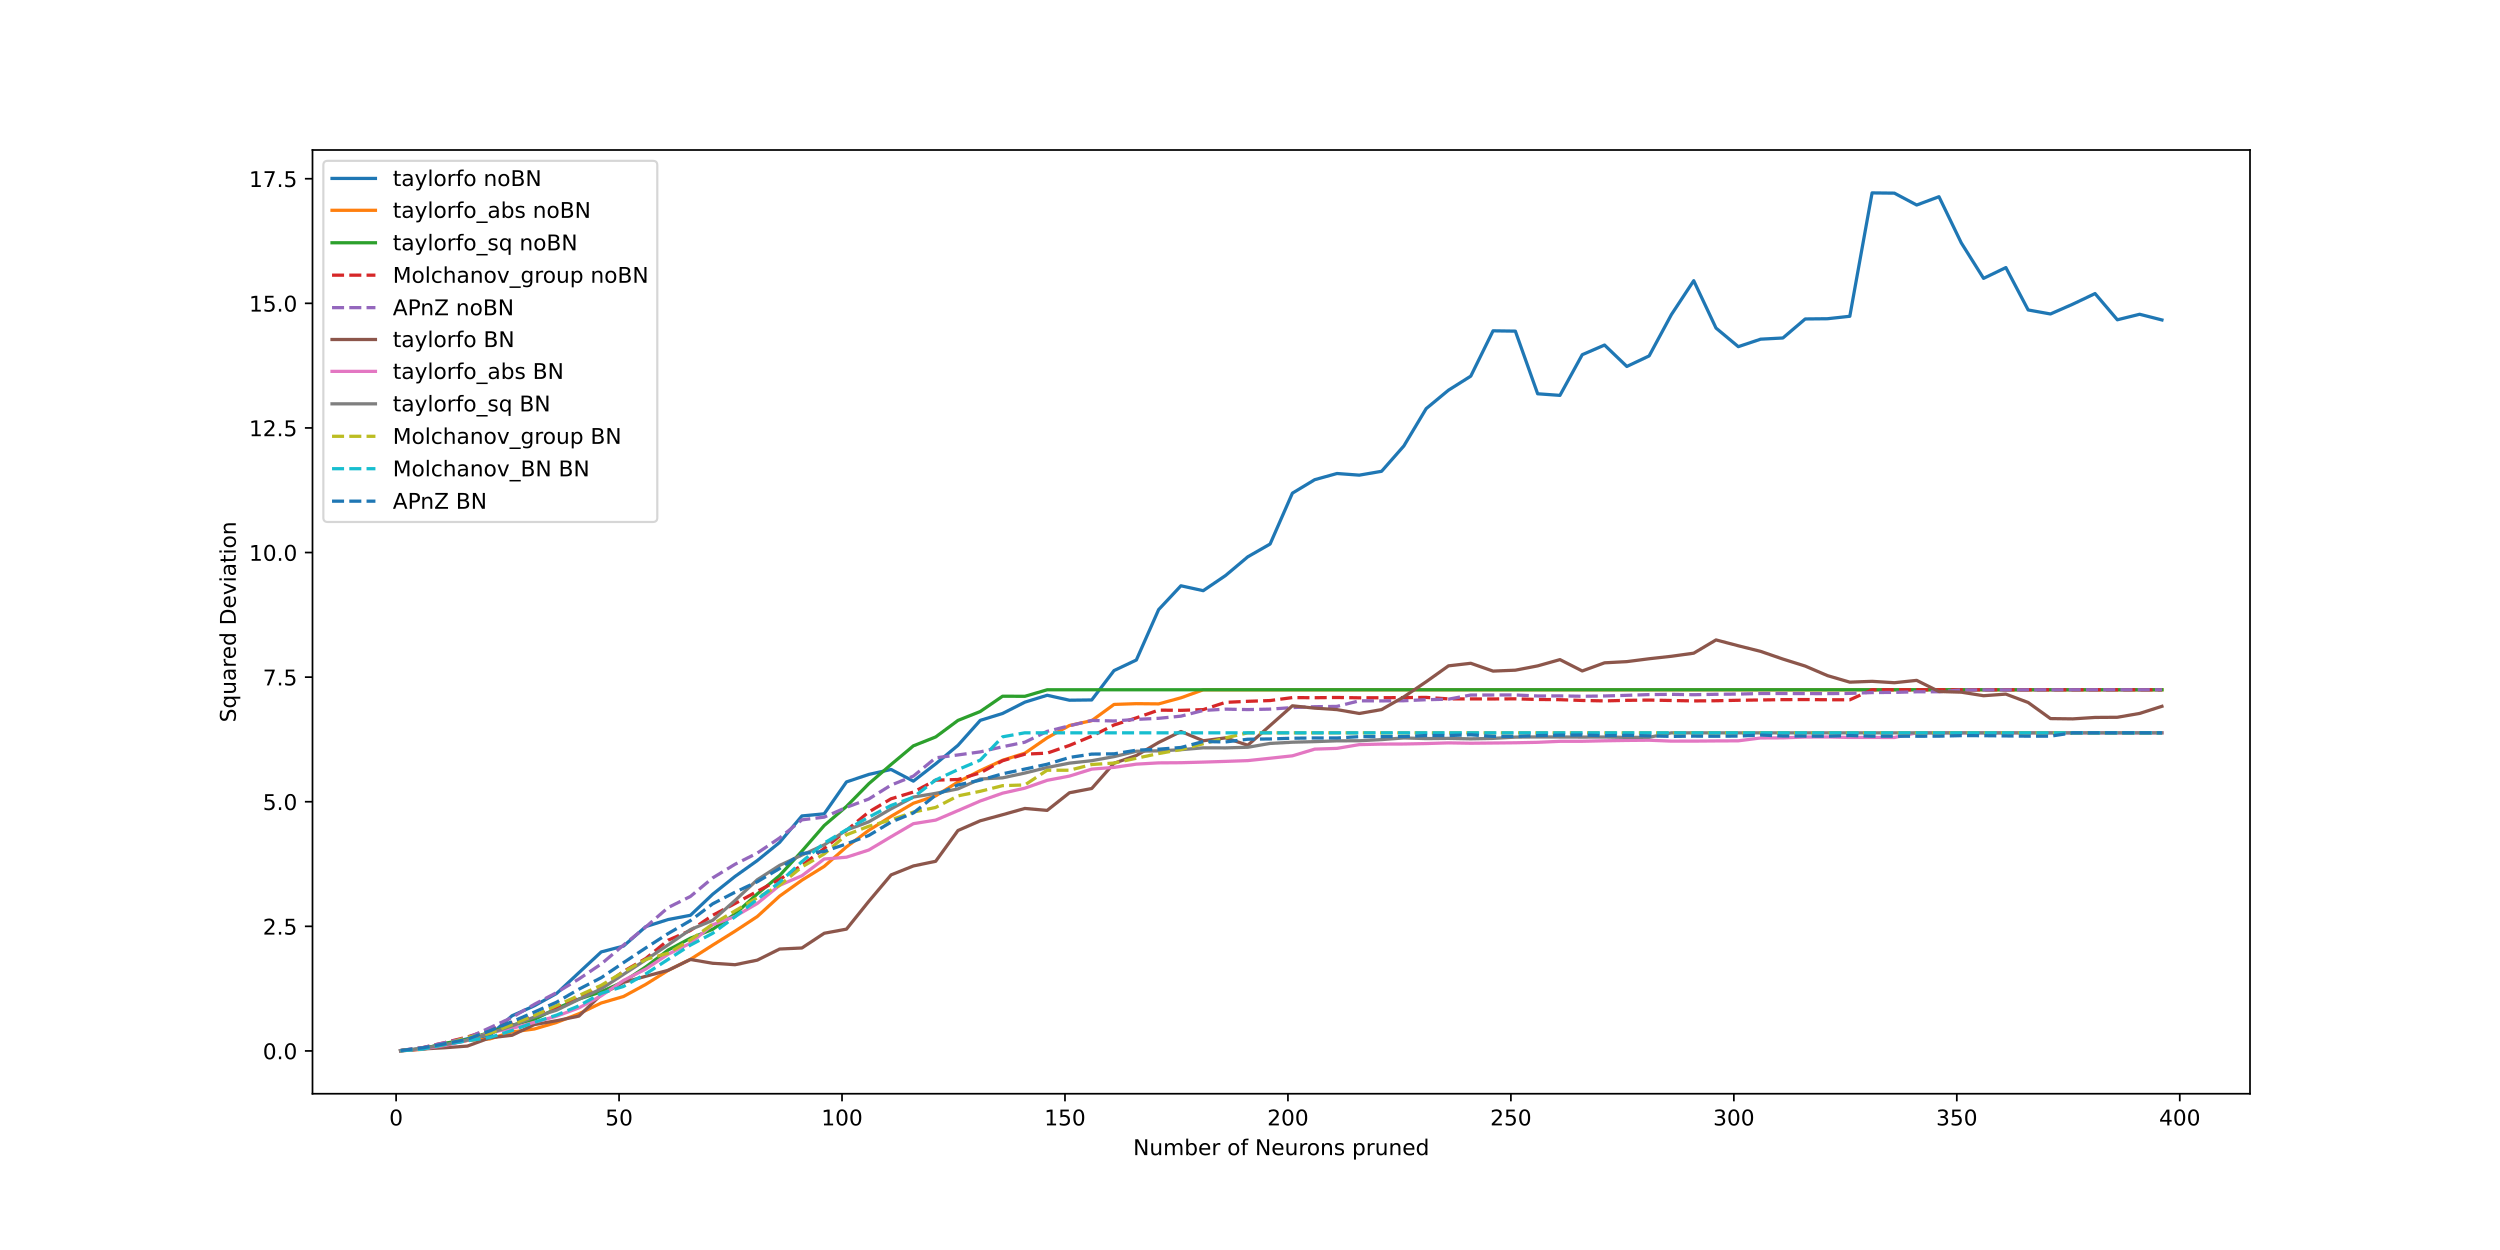 <?xml version="1.0" encoding="utf-8" standalone="no"?>
<!DOCTYPE svg PUBLIC "-//W3C//DTD SVG 1.1//EN"
  "http://www.w3.org/Graphics/SVG/1.1/DTD/svg11.dtd">
<!-- Created with matplotlib (https://matplotlib.org/) -->
<svg height="576pt" version="1.1" viewBox="0 0 1152 576" width="1152pt" xmlns="http://www.w3.org/2000/svg" xmlns:xlink="http://www.w3.org/1999/xlink">
 <defs>
  <style type="text/css">
*{stroke-linecap:butt;stroke-linejoin:round;}
  </style>
 </defs>
 <g id="figure_1">
  <g id="patch_1">
   <path d="M 0 576 
L 1152 576 
L 1152 0 
L 0 0 
z
" style="fill:#ffffff;"/>
  </g>
  <g id="axes_1">
   <g id="patch_2">
    <path d="M 144 504 
L 1036.8 504 
L 1036.8 69.12 
L 144 69.12 
z
" style="fill:#ffffff;"/>
   </g>
   <g id="matplotlib.axis_1">
    <g id="xtick_1">
     <g id="line2d_1">
      <defs>
       <path d="M 0 0 
L 0 3.5 
" id="m2b2b250afa" style="stroke:#000000;stroke-width:0.8;"/>
      </defs>
      <g>
       <use style="stroke:#000000;stroke-width:0.8;" x="182.527" xlink:href="#m2b2b250afa" y="504"/>
      </g>
     </g>
     <g id="text_1">
      <!-- 0 -->
      <defs>
       <path d="M 31.781 66.406 
Q 24.172 66.406 20.328 58.906 
Q 16.5 51.422 16.5 36.375 
Q 16.5 21.391 20.328 13.891 
Q 24.172 6.391 31.781 6.391 
Q 39.453 6.391 43.281 13.891 
Q 47.125 21.391 47.125 36.375 
Q 47.125 51.422 43.281 58.906 
Q 39.453 66.406 31.781 66.406 
z
M 31.781 74.219 
Q 44.047 74.219 50.516 64.516 
Q 56.984 54.828 56.984 36.375 
Q 56.984 17.969 50.516 8.266 
Q 44.047 -1.422 31.781 -1.422 
Q 19.531 -1.422 13.062 8.266 
Q 6.594 17.969 6.594 36.375 
Q 6.594 54.828 13.062 64.516 
Q 19.531 74.219 31.781 74.219 
z
" id="DejaVuSans-48"/>
      </defs>
      <g transform="translate(179.346 518.598)scale(0.1 -0.1)">
       <use xlink:href="#DejaVuSans-48"/>
      </g>
     </g>
    </g>
    <g id="xtick_2">
     <g id="line2d_2">
      <g>
       <use style="stroke:#000000;stroke-width:0.8;" x="285.266" xlink:href="#m2b2b250afa" y="504"/>
      </g>
     </g>
     <g id="text_2">
      <!-- 50 -->
      <defs>
       <path d="M 10.797 72.906 
L 49.516 72.906 
L 49.516 64.594 
L 19.828 64.594 
L 19.828 46.734 
Q 21.969 47.469 24.109 47.828 
Q 26.266 48.188 28.422 48.188 
Q 40.625 48.188 47.75 41.5 
Q 54.891 34.812 54.891 23.391 
Q 54.891 11.625 47.562 5.094 
Q 40.234 -1.422 26.906 -1.422 
Q 22.312 -1.422 17.547 -0.641 
Q 12.797 0.141 7.719 1.703 
L 7.719 11.625 
Q 12.109 9.234 16.797 8.062 
Q 21.484 6.891 26.703 6.891 
Q 35.156 6.891 40.078 11.328 
Q 45.016 15.766 45.016 23.391 
Q 45.016 31 40.078 35.438 
Q 35.156 39.891 26.703 39.891 
Q 22.75 39.891 18.812 39.016 
Q 14.891 38.141 10.797 36.281 
z
" id="DejaVuSans-53"/>
      </defs>
      <g transform="translate(278.903 518.598)scale(0.1 -0.1)">
       <use xlink:href="#DejaVuSans-53"/>
       <use x="63.623" xlink:href="#DejaVuSans-48"/>
      </g>
     </g>
    </g>
    <g id="xtick_3">
     <g id="line2d_3">
      <g>
       <use style="stroke:#000000;stroke-width:0.8;" x="388.005" xlink:href="#m2b2b250afa" y="504"/>
      </g>
     </g>
     <g id="text_3">
      <!-- 100 -->
      <defs>
       <path d="M 12.406 8.297 
L 28.516 8.297 
L 28.516 63.922 
L 10.984 60.406 
L 10.984 69.391 
L 28.422 72.906 
L 38.281 72.906 
L 38.281 8.297 
L 54.391 8.297 
L 54.391 0 
L 12.406 0 
z
" id="DejaVuSans-49"/>
      </defs>
      <g transform="translate(378.461 518.598)scale(0.1 -0.1)">
       <use xlink:href="#DejaVuSans-49"/>
       <use x="63.623" xlink:href="#DejaVuSans-48"/>
       <use x="127.246" xlink:href="#DejaVuSans-48"/>
      </g>
     </g>
    </g>
    <g id="xtick_4">
     <g id="line2d_4">
      <g>
       <use style="stroke:#000000;stroke-width:0.8;" x="490.743" xlink:href="#m2b2b250afa" y="504"/>
      </g>
     </g>
     <g id="text_4">
      <!-- 150 -->
      <g transform="translate(481.2 518.598)scale(0.1 -0.1)">
       <use xlink:href="#DejaVuSans-49"/>
       <use x="63.623" xlink:href="#DejaVuSans-53"/>
       <use x="127.246" xlink:href="#DejaVuSans-48"/>
      </g>
     </g>
    </g>
    <g id="xtick_5">
     <g id="line2d_5">
      <g>
       <use style="stroke:#000000;stroke-width:0.8;" x="593.482" xlink:href="#m2b2b250afa" y="504"/>
      </g>
     </g>
     <g id="text_5">
      <!-- 200 -->
      <defs>
       <path d="M 19.188 8.297 
L 53.609 8.297 
L 53.609 0 
L 7.328 0 
L 7.328 8.297 
Q 12.938 14.109 22.625 23.891 
Q 32.328 33.688 34.812 36.531 
Q 39.547 41.844 41.422 45.531 
Q 43.312 49.219 43.312 52.781 
Q 43.312 58.594 39.234 62.25 
Q 35.156 65.922 28.609 65.922 
Q 23.969 65.922 18.812 64.312 
Q 13.672 62.703 7.812 59.422 
L 7.812 69.391 
Q 13.766 71.781 18.938 73 
Q 24.125 74.219 28.422 74.219 
Q 39.75 74.219 46.484 68.547 
Q 53.219 62.891 53.219 53.422 
Q 53.219 48.922 51.531 44.891 
Q 49.859 40.875 45.406 35.406 
Q 44.188 33.984 37.641 27.219 
Q 31.109 20.453 19.188 8.297 
z
" id="DejaVuSans-50"/>
      </defs>
      <g transform="translate(583.938 518.598)scale(0.1 -0.1)">
       <use xlink:href="#DejaVuSans-50"/>
       <use x="63.623" xlink:href="#DejaVuSans-48"/>
       <use x="127.246" xlink:href="#DejaVuSans-48"/>
      </g>
     </g>
    </g>
    <g id="xtick_6">
     <g id="line2d_6">
      <g>
       <use style="stroke:#000000;stroke-width:0.8;" x="696.221" xlink:href="#m2b2b250afa" y="504"/>
      </g>
     </g>
     <g id="text_6">
      <!-- 250 -->
      <g transform="translate(686.677 518.598)scale(0.1 -0.1)">
       <use xlink:href="#DejaVuSans-50"/>
       <use x="63.623" xlink:href="#DejaVuSans-53"/>
       <use x="127.246" xlink:href="#DejaVuSans-48"/>
      </g>
     </g>
    </g>
    <g id="xtick_7">
     <g id="line2d_7">
      <g>
       <use style="stroke:#000000;stroke-width:0.8;" x="798.96" xlink:href="#m2b2b250afa" y="504"/>
      </g>
     </g>
     <g id="text_7">
      <!-- 300 -->
      <defs>
       <path d="M 40.578 39.312 
Q 47.656 37.797 51.625 33 
Q 55.609 28.219 55.609 21.188 
Q 55.609 10.406 48.188 4.484 
Q 40.766 -1.422 27.094 -1.422 
Q 22.516 -1.422 17.656 -0.516 
Q 12.797 0.391 7.625 2.203 
L 7.625 11.719 
Q 11.719 9.328 16.594 8.109 
Q 21.484 6.891 26.812 6.891 
Q 36.078 6.891 40.938 10.547 
Q 45.797 14.203 45.797 21.188 
Q 45.797 27.641 41.281 31.266 
Q 36.766 34.906 28.719 34.906 
L 20.219 34.906 
L 20.219 43.016 
L 29.109 43.016 
Q 36.375 43.016 40.234 45.922 
Q 44.094 48.828 44.094 54.297 
Q 44.094 59.906 40.109 62.906 
Q 36.141 65.922 28.719 65.922 
Q 24.656 65.922 20.016 65.031 
Q 15.375 64.156 9.812 62.312 
L 9.812 71.094 
Q 15.438 72.656 20.344 73.438 
Q 25.25 74.219 29.594 74.219 
Q 40.828 74.219 47.359 69.109 
Q 53.906 64.016 53.906 55.328 
Q 53.906 49.266 50.438 45.094 
Q 46.969 40.922 40.578 39.312 
z
" id="DejaVuSans-51"/>
      </defs>
      <g transform="translate(789.416 518.598)scale(0.1 -0.1)">
       <use xlink:href="#DejaVuSans-51"/>
       <use x="63.623" xlink:href="#DejaVuSans-48"/>
       <use x="127.246" xlink:href="#DejaVuSans-48"/>
      </g>
     </g>
    </g>
    <g id="xtick_8">
     <g id="line2d_8">
      <g>
       <use style="stroke:#000000;stroke-width:0.8;" x="901.699" xlink:href="#m2b2b250afa" y="504"/>
      </g>
     </g>
     <g id="text_8">
      <!-- 350 -->
      <g transform="translate(892.155 518.598)scale(0.1 -0.1)">
       <use xlink:href="#DejaVuSans-51"/>
       <use x="63.623" xlink:href="#DejaVuSans-53"/>
       <use x="127.246" xlink:href="#DejaVuSans-48"/>
      </g>
     </g>
    </g>
    <g id="xtick_9">
     <g id="line2d_9">
      <g>
       <use style="stroke:#000000;stroke-width:0.8;" x="1004.437" xlink:href="#m2b2b250afa" y="504"/>
      </g>
     </g>
     <g id="text_9">
      <!-- 400 -->
      <defs>
       <path d="M 37.797 64.312 
L 12.891 25.391 
L 37.797 25.391 
z
M 35.203 72.906 
L 47.609 72.906 
L 47.609 25.391 
L 58.016 25.391 
L 58.016 17.188 
L 47.609 17.188 
L 47.609 0 
L 37.797 0 
L 37.797 17.188 
L 4.891 17.188 
L 4.891 26.703 
z
" id="DejaVuSans-52"/>
      </defs>
      <g transform="translate(994.894 518.598)scale(0.1 -0.1)">
       <use xlink:href="#DejaVuSans-52"/>
       <use x="63.623" xlink:href="#DejaVuSans-48"/>
       <use x="127.246" xlink:href="#DejaVuSans-48"/>
      </g>
     </g>
    </g>
    <g id="text_10">
     <!-- Number of Neurons pruned -->
     <defs>
      <path d="M 9.812 72.906 
L 23.094 72.906 
L 55.422 11.922 
L 55.422 72.906 
L 64.984 72.906 
L 64.984 0 
L 51.703 0 
L 19.391 60.984 
L 19.391 0 
L 9.812 0 
z
" id="DejaVuSans-78"/>
      <path d="M 8.5 21.578 
L 8.5 54.688 
L 17.484 54.688 
L 17.484 21.922 
Q 17.484 14.156 20.5 10.266 
Q 23.531 6.391 29.594 6.391 
Q 36.859 6.391 41.078 11.031 
Q 45.312 15.672 45.312 23.688 
L 45.312 54.688 
L 54.297 54.688 
L 54.297 0 
L 45.312 0 
L 45.312 8.406 
Q 42.047 3.422 37.719 1 
Q 33.406 -1.422 27.688 -1.422 
Q 18.266 -1.422 13.375 4.438 
Q 8.5 10.297 8.5 21.578 
z
M 31.109 56 
z
" id="DejaVuSans-117"/>
      <path d="M 52 44.188 
Q 55.375 50.25 60.062 53.125 
Q 64.75 56 71.094 56 
Q 79.641 56 84.281 50.016 
Q 88.922 44.047 88.922 33.016 
L 88.922 0 
L 79.891 0 
L 79.891 32.719 
Q 79.891 40.578 77.094 44.375 
Q 74.312 48.188 68.609 48.188 
Q 61.625 48.188 57.562 43.547 
Q 53.516 38.922 53.516 30.906 
L 53.516 0 
L 44.484 0 
L 44.484 32.719 
Q 44.484 40.625 41.703 44.406 
Q 38.922 48.188 33.109 48.188 
Q 26.219 48.188 22.156 43.531 
Q 18.109 38.875 18.109 30.906 
L 18.109 0 
L 9.078 0 
L 9.078 54.688 
L 18.109 54.688 
L 18.109 46.188 
Q 21.188 51.219 25.484 53.609 
Q 29.781 56 35.688 56 
Q 41.656 56 45.828 52.969 
Q 50 49.953 52 44.188 
z
" id="DejaVuSans-109"/>
      <path d="M 48.688 27.297 
Q 48.688 37.203 44.609 42.844 
Q 40.531 48.484 33.406 48.484 
Q 26.266 48.484 22.188 42.844 
Q 18.109 37.203 18.109 27.297 
Q 18.109 17.391 22.188 11.75 
Q 26.266 6.109 33.406 6.109 
Q 40.531 6.109 44.609 11.75 
Q 48.688 17.391 48.688 27.297 
z
M 18.109 46.391 
Q 20.953 51.266 25.266 53.625 
Q 29.594 56 35.594 56 
Q 45.562 56 51.781 48.094 
Q 58.016 40.188 58.016 27.297 
Q 58.016 14.406 51.781 6.484 
Q 45.562 -1.422 35.594 -1.422 
Q 29.594 -1.422 25.266 0.953 
Q 20.953 3.328 18.109 8.203 
L 18.109 0 
L 9.078 0 
L 9.078 75.984 
L 18.109 75.984 
z
" id="DejaVuSans-98"/>
      <path d="M 56.203 29.594 
L 56.203 25.203 
L 14.891 25.203 
Q 15.484 15.922 20.484 11.062 
Q 25.484 6.203 34.422 6.203 
Q 39.594 6.203 44.453 7.469 
Q 49.312 8.734 54.109 11.281 
L 54.109 2.781 
Q 49.266 0.734 44.188 -0.344 
Q 39.109 -1.422 33.891 -1.422 
Q 20.797 -1.422 13.156 6.188 
Q 5.516 13.812 5.516 26.812 
Q 5.516 40.234 12.766 48.109 
Q 20.016 56 32.328 56 
Q 43.359 56 49.781 48.891 
Q 56.203 41.797 56.203 29.594 
z
M 47.219 32.234 
Q 47.125 39.594 43.094 43.984 
Q 39.062 48.391 32.422 48.391 
Q 24.906 48.391 20.391 44.141 
Q 15.875 39.891 15.188 32.172 
z
" id="DejaVuSans-101"/>
      <path d="M 41.109 46.297 
Q 39.594 47.172 37.812 47.578 
Q 36.031 48 33.891 48 
Q 26.266 48 22.188 43.047 
Q 18.109 38.094 18.109 28.812 
L 18.109 0 
L 9.078 0 
L 9.078 54.688 
L 18.109 54.688 
L 18.109 46.188 
Q 20.953 51.172 25.484 53.578 
Q 30.031 56 36.531 56 
Q 37.453 56 38.578 55.875 
Q 39.703 55.766 41.062 55.516 
z
" id="DejaVuSans-114"/>
      <path id="DejaVuSans-32"/>
      <path d="M 30.609 48.391 
Q 23.391 48.391 19.188 42.75 
Q 14.984 37.109 14.984 27.297 
Q 14.984 17.484 19.156 11.844 
Q 23.344 6.203 30.609 6.203 
Q 37.797 6.203 41.984 11.859 
Q 46.188 17.531 46.188 27.297 
Q 46.188 37.016 41.984 42.703 
Q 37.797 48.391 30.609 48.391 
z
M 30.609 56 
Q 42.328 56 49.016 48.375 
Q 55.719 40.766 55.719 27.297 
Q 55.719 13.875 49.016 6.219 
Q 42.328 -1.422 30.609 -1.422 
Q 18.844 -1.422 12.172 6.219 
Q 5.516 13.875 5.516 27.297 
Q 5.516 40.766 12.172 48.375 
Q 18.844 56 30.609 56 
z
" id="DejaVuSans-111"/>
      <path d="M 37.109 75.984 
L 37.109 68.5 
L 28.516 68.5 
Q 23.688 68.5 21.797 66.547 
Q 19.922 64.594 19.922 59.516 
L 19.922 54.688 
L 34.719 54.688 
L 34.719 47.703 
L 19.922 47.703 
L 19.922 0 
L 10.891 0 
L 10.891 47.703 
L 2.297 47.703 
L 2.297 54.688 
L 10.891 54.688 
L 10.891 58.5 
Q 10.891 67.625 15.141 71.797 
Q 19.391 75.984 28.609 75.984 
z
" id="DejaVuSans-102"/>
      <path d="M 54.891 33.016 
L 54.891 0 
L 45.906 0 
L 45.906 32.719 
Q 45.906 40.484 42.875 44.328 
Q 39.844 48.188 33.797 48.188 
Q 26.516 48.188 22.312 43.547 
Q 18.109 38.922 18.109 30.906 
L 18.109 0 
L 9.078 0 
L 9.078 54.688 
L 18.109 54.688 
L 18.109 46.188 
Q 21.344 51.125 25.703 53.562 
Q 30.078 56 35.797 56 
Q 45.219 56 50.047 50.172 
Q 54.891 44.344 54.891 33.016 
z
" id="DejaVuSans-110"/>
      <path d="M 44.281 53.078 
L 44.281 44.578 
Q 40.484 46.531 36.375 47.5 
Q 32.281 48.484 27.875 48.484 
Q 21.188 48.484 17.844 46.438 
Q 14.5 44.391 14.5 40.281 
Q 14.5 37.156 16.891 35.375 
Q 19.281 33.594 26.516 31.984 
L 29.594 31.297 
Q 39.156 29.25 43.188 25.516 
Q 47.219 21.781 47.219 15.094 
Q 47.219 7.469 41.188 3.016 
Q 35.156 -1.422 24.609 -1.422 
Q 20.219 -1.422 15.453 -0.562 
Q 10.688 0.297 5.422 2 
L 5.422 11.281 
Q 10.406 8.688 15.234 7.391 
Q 20.062 6.109 24.812 6.109 
Q 31.156 6.109 34.562 8.281 
Q 37.984 10.453 37.984 14.406 
Q 37.984 18.062 35.516 20.016 
Q 33.062 21.969 24.703 23.781 
L 21.578 24.516 
Q 13.234 26.266 9.516 29.906 
Q 5.812 33.547 5.812 39.891 
Q 5.812 47.609 11.281 51.797 
Q 16.75 56 26.812 56 
Q 31.781 56 36.172 55.266 
Q 40.578 54.547 44.281 53.078 
z
" id="DejaVuSans-115"/>
      <path d="M 18.109 8.203 
L 18.109 -20.797 
L 9.078 -20.797 
L 9.078 54.688 
L 18.109 54.688 
L 18.109 46.391 
Q 20.953 51.266 25.266 53.625 
Q 29.594 56 35.594 56 
Q 45.562 56 51.781 48.094 
Q 58.016 40.188 58.016 27.297 
Q 58.016 14.406 51.781 6.484 
Q 45.562 -1.422 35.594 -1.422 
Q 29.594 -1.422 25.266 0.953 
Q 20.953 3.328 18.109 8.203 
z
M 48.688 27.297 
Q 48.688 37.203 44.609 42.844 
Q 40.531 48.484 33.406 48.484 
Q 26.266 48.484 22.188 42.844 
Q 18.109 37.203 18.109 27.297 
Q 18.109 17.391 22.188 11.75 
Q 26.266 6.109 33.406 6.109 
Q 40.531 6.109 44.609 11.75 
Q 48.688 17.391 48.688 27.297 
z
" id="DejaVuSans-112"/>
      <path d="M 45.406 46.391 
L 45.406 75.984 
L 54.391 75.984 
L 54.391 0 
L 45.406 0 
L 45.406 8.203 
Q 42.578 3.328 38.25 0.953 
Q 33.938 -1.422 27.875 -1.422 
Q 17.969 -1.422 11.734 6.484 
Q 5.516 14.406 5.516 27.297 
Q 5.516 40.188 11.734 48.094 
Q 17.969 56 27.875 56 
Q 33.938 56 38.25 53.625 
Q 42.578 51.266 45.406 46.391 
z
M 14.797 27.297 
Q 14.797 17.391 18.875 11.75 
Q 22.953 6.109 30.078 6.109 
Q 37.203 6.109 41.297 11.75 
Q 45.406 17.391 45.406 27.297 
Q 45.406 37.203 41.297 42.844 
Q 37.203 48.484 30.078 48.484 
Q 22.953 48.484 18.875 42.844 
Q 14.797 37.203 14.797 27.297 
z
" id="DejaVuSans-100"/>
     </defs>
     <g transform="translate(522.148 532.277)scale(0.1 -0.1)">
      <use xlink:href="#DejaVuSans-78"/>
      <use x="74.805" xlink:href="#DejaVuSans-117"/>
      <use x="138.184" xlink:href="#DejaVuSans-109"/>
      <use x="235.596" xlink:href="#DejaVuSans-98"/>
      <use x="299.072" xlink:href="#DejaVuSans-101"/>
      <use x="360.596" xlink:href="#DejaVuSans-114"/>
      <use x="401.709" xlink:href="#DejaVuSans-32"/>
      <use x="433.496" xlink:href="#DejaVuSans-111"/>
      <use x="494.678" xlink:href="#DejaVuSans-102"/>
      <use x="529.883" xlink:href="#DejaVuSans-32"/>
      <use x="561.67" xlink:href="#DejaVuSans-78"/>
      <use x="636.475" xlink:href="#DejaVuSans-101"/>
      <use x="697.998" xlink:href="#DejaVuSans-117"/>
      <use x="761.377" xlink:href="#DejaVuSans-114"/>
      <use x="800.24" xlink:href="#DejaVuSans-111"/>
      <use x="861.422" xlink:href="#DejaVuSans-110"/>
      <use x="924.801" xlink:href="#DejaVuSans-115"/>
      <use x="976.9" xlink:href="#DejaVuSans-32"/>
      <use x="1008.688" xlink:href="#DejaVuSans-112"/>
      <use x="1072.164" xlink:href="#DejaVuSans-114"/>
      <use x="1113.277" xlink:href="#DejaVuSans-117"/>
      <use x="1176.656" xlink:href="#DejaVuSans-110"/>
      <use x="1240.035" xlink:href="#DejaVuSans-101"/>
      <use x="1301.559" xlink:href="#DejaVuSans-100"/>
     </g>
    </g>
   </g>
   <g id="matplotlib.axis_2">
    <g id="ytick_1">
     <g id="line2d_10">
      <defs>
       <path d="M 0 0 
L -3.5 0 
" id="mb09ec80ee2" style="stroke:#000000;stroke-width:0.8;"/>
      </defs>
      <g>
       <use style="stroke:#000000;stroke-width:0.8;" x="144" xlink:href="#mb09ec80ee2" y="484.285"/>
      </g>
     </g>
     <g id="text_11">
      <!-- 0.0 -->
      <defs>
       <path d="M 10.688 12.406 
L 21 12.406 
L 21 0 
L 10.688 0 
z
" id="DejaVuSans-46"/>
      </defs>
      <g transform="translate(121.097 488.085)scale(0.1 -0.1)">
       <use xlink:href="#DejaVuSans-48"/>
       <use x="63.623" xlink:href="#DejaVuSans-46"/>
       <use x="95.41" xlink:href="#DejaVuSans-48"/>
      </g>
     </g>
    </g>
    <g id="ytick_2">
     <g id="line2d_11">
      <g>
       <use style="stroke:#000000;stroke-width:0.8;" x="144" xlink:href="#mb09ec80ee2" y="426.868"/>
      </g>
     </g>
     <g id="text_12">
      <!-- 2.5 -->
      <g transform="translate(121.097 430.668)scale(0.1 -0.1)">
       <use xlink:href="#DejaVuSans-50"/>
       <use x="63.623" xlink:href="#DejaVuSans-46"/>
       <use x="95.41" xlink:href="#DejaVuSans-53"/>
      </g>
     </g>
    </g>
    <g id="ytick_3">
     <g id="line2d_12">
      <g>
       <use style="stroke:#000000;stroke-width:0.8;" x="144" xlink:href="#mb09ec80ee2" y="369.451"/>
      </g>
     </g>
     <g id="text_13">
      <!-- 5.0 -->
      <g transform="translate(121.097 373.25)scale(0.1 -0.1)">
       <use xlink:href="#DejaVuSans-53"/>
       <use x="63.623" xlink:href="#DejaVuSans-46"/>
       <use x="95.41" xlink:href="#DejaVuSans-48"/>
      </g>
     </g>
    </g>
    <g id="ytick_4">
     <g id="line2d_13">
      <g>
       <use style="stroke:#000000;stroke-width:0.8;" x="144" xlink:href="#mb09ec80ee2" y="312.034"/>
      </g>
     </g>
     <g id="text_14">
      <!-- 7.5 -->
      <defs>
       <path d="M 8.203 72.906 
L 55.078 72.906 
L 55.078 68.703 
L 28.609 0 
L 18.312 0 
L 43.219 64.594 
L 8.203 64.594 
z
" id="DejaVuSans-55"/>
      </defs>
      <g transform="translate(121.097 315.833)scale(0.1 -0.1)">
       <use xlink:href="#DejaVuSans-55"/>
       <use x="63.623" xlink:href="#DejaVuSans-46"/>
       <use x="95.41" xlink:href="#DejaVuSans-53"/>
      </g>
     </g>
    </g>
    <g id="ytick_5">
     <g id="line2d_14">
      <g>
       <use style="stroke:#000000;stroke-width:0.8;" x="144" xlink:href="#mb09ec80ee2" y="254.617"/>
      </g>
     </g>
     <g id="text_15">
      <!-- 10.0 -->
      <g transform="translate(114.734 258.416)scale(0.1 -0.1)">
       <use xlink:href="#DejaVuSans-49"/>
       <use x="63.623" xlink:href="#DejaVuSans-48"/>
       <use x="127.246" xlink:href="#DejaVuSans-46"/>
       <use x="159.033" xlink:href="#DejaVuSans-48"/>
      </g>
     </g>
    </g>
    <g id="ytick_6">
     <g id="line2d_15">
      <g>
       <use style="stroke:#000000;stroke-width:0.8;" x="144" xlink:href="#mb09ec80ee2" y="197.2"/>
      </g>
     </g>
     <g id="text_16">
      <!-- 12.5 -->
      <g transform="translate(114.734 200.999)scale(0.1 -0.1)">
       <use xlink:href="#DejaVuSans-49"/>
       <use x="63.623" xlink:href="#DejaVuSans-50"/>
       <use x="127.246" xlink:href="#DejaVuSans-46"/>
       <use x="159.033" xlink:href="#DejaVuSans-53"/>
      </g>
     </g>
    </g>
    <g id="ytick_7">
     <g id="line2d_16">
      <g>
       <use style="stroke:#000000;stroke-width:0.8;" x="144" xlink:href="#mb09ec80ee2" y="139.782"/>
      </g>
     </g>
     <g id="text_17">
      <!-- 15.0 -->
      <g transform="translate(114.734 143.582)scale(0.1 -0.1)">
       <use xlink:href="#DejaVuSans-49"/>
       <use x="63.623" xlink:href="#DejaVuSans-53"/>
       <use x="127.246" xlink:href="#DejaVuSans-46"/>
       <use x="159.033" xlink:href="#DejaVuSans-48"/>
      </g>
     </g>
    </g>
    <g id="ytick_8">
     <g id="line2d_17">
      <g>
       <use style="stroke:#000000;stroke-width:0.8;" x="144" xlink:href="#mb09ec80ee2" y="82.365"/>
      </g>
     </g>
     <g id="text_18">
      <!-- 17.5 -->
      <g transform="translate(114.734 86.164)scale(0.1 -0.1)">
       <use xlink:href="#DejaVuSans-49"/>
       <use x="63.623" xlink:href="#DejaVuSans-55"/>
       <use x="127.246" xlink:href="#DejaVuSans-46"/>
       <use x="159.033" xlink:href="#DejaVuSans-53"/>
      </g>
     </g>
    </g>
    <g id="text_19">
     <!-- Squared Deviation -->
     <defs>
      <path d="M 53.516 70.516 
L 53.516 60.891 
Q 47.906 63.578 42.922 64.891 
Q 37.938 66.219 33.297 66.219 
Q 25.25 66.219 20.875 63.094 
Q 16.5 59.969 16.5 54.203 
Q 16.5 49.359 19.406 46.891 
Q 22.312 44.438 30.422 42.922 
L 36.375 41.703 
Q 47.406 39.594 52.656 34.297 
Q 57.906 29 57.906 20.125 
Q 57.906 9.516 50.797 4.047 
Q 43.703 -1.422 29.984 -1.422 
Q 24.812 -1.422 18.969 -0.25 
Q 13.141 0.922 6.891 3.219 
L 6.891 13.375 
Q 12.891 10.016 18.656 8.297 
Q 24.422 6.594 29.984 6.594 
Q 38.422 6.594 43.016 9.906 
Q 47.609 13.234 47.609 19.391 
Q 47.609 24.75 44.312 27.781 
Q 41.016 30.812 33.5 32.328 
L 27.484 33.5 
Q 16.453 35.688 11.516 40.375 
Q 6.594 45.062 6.594 53.422 
Q 6.594 63.094 13.406 68.656 
Q 20.219 74.219 32.172 74.219 
Q 37.312 74.219 42.625 73.281 
Q 47.953 72.359 53.516 70.516 
z
" id="DejaVuSans-83"/>
      <path d="M 14.797 27.297 
Q 14.797 17.391 18.875 11.75 
Q 22.953 6.109 30.078 6.109 
Q 37.203 6.109 41.297 11.75 
Q 45.406 17.391 45.406 27.297 
Q 45.406 37.203 41.297 42.844 
Q 37.203 48.484 30.078 48.484 
Q 22.953 48.484 18.875 42.844 
Q 14.797 37.203 14.797 27.297 
z
M 45.406 8.203 
Q 42.578 3.328 38.25 0.953 
Q 33.938 -1.422 27.875 -1.422 
Q 17.969 -1.422 11.734 6.484 
Q 5.516 14.406 5.516 27.297 
Q 5.516 40.188 11.734 48.094 
Q 17.969 56 27.875 56 
Q 33.938 56 38.25 53.625 
Q 42.578 51.266 45.406 46.391 
L 45.406 54.688 
L 54.391 54.688 
L 54.391 -20.797 
L 45.406 -20.797 
z
" id="DejaVuSans-113"/>
      <path d="M 34.281 27.484 
Q 23.391 27.484 19.188 25 
Q 14.984 22.516 14.984 16.5 
Q 14.984 11.719 18.141 8.906 
Q 21.297 6.109 26.703 6.109 
Q 34.188 6.109 38.703 11.406 
Q 43.219 16.703 43.219 25.484 
L 43.219 27.484 
z
M 52.203 31.203 
L 52.203 0 
L 43.219 0 
L 43.219 8.297 
Q 40.141 3.328 35.547 0.953 
Q 30.953 -1.422 24.312 -1.422 
Q 15.922 -1.422 10.953 3.297 
Q 6 8.016 6 15.922 
Q 6 25.141 12.172 29.828 
Q 18.359 34.516 30.609 34.516 
L 43.219 34.516 
L 43.219 35.406 
Q 43.219 41.609 39.141 45 
Q 35.062 48.391 27.688 48.391 
Q 23 48.391 18.547 47.266 
Q 14.109 46.141 10.016 43.891 
L 10.016 52.203 
Q 14.938 54.109 19.578 55.047 
Q 24.219 56 28.609 56 
Q 40.484 56 46.344 49.844 
Q 52.203 43.703 52.203 31.203 
z
" id="DejaVuSans-97"/>
      <path d="M 19.672 64.797 
L 19.672 8.109 
L 31.594 8.109 
Q 46.688 8.109 53.688 14.938 
Q 60.688 21.781 60.688 36.531 
Q 60.688 51.172 53.688 57.984 
Q 46.688 64.797 31.594 64.797 
z
M 9.812 72.906 
L 30.078 72.906 
Q 51.266 72.906 61.172 64.094 
Q 71.094 55.281 71.094 36.531 
Q 71.094 17.672 61.125 8.828 
Q 51.172 0 30.078 0 
L 9.812 0 
z
" id="DejaVuSans-68"/>
      <path d="M 2.984 54.688 
L 12.5 54.688 
L 29.594 8.797 
L 46.688 54.688 
L 56.203 54.688 
L 35.688 0 
L 23.484 0 
z
" id="DejaVuSans-118"/>
      <path d="M 9.422 54.688 
L 18.406 54.688 
L 18.406 0 
L 9.422 0 
z
M 9.422 75.984 
L 18.406 75.984 
L 18.406 64.594 
L 9.422 64.594 
z
" id="DejaVuSans-105"/>
      <path d="M 18.312 70.219 
L 18.312 54.688 
L 36.812 54.688 
L 36.812 47.703 
L 18.312 47.703 
L 18.312 18.016 
Q 18.312 11.328 20.141 9.422 
Q 21.969 7.516 27.594 7.516 
L 36.812 7.516 
L 36.812 0 
L 27.594 0 
Q 17.188 0 13.234 3.875 
Q 9.281 7.766 9.281 18.016 
L 9.281 47.703 
L 2.688 47.703 
L 2.688 54.688 
L 9.281 54.688 
L 9.281 70.219 
z
" id="DejaVuSans-116"/>
     </defs>
     <g transform="translate(108.655 332.84)rotate(-90)scale(0.1 -0.1)">
      <use xlink:href="#DejaVuSans-83"/>
      <use x="63.477" xlink:href="#DejaVuSans-113"/>
      <use x="126.953" xlink:href="#DejaVuSans-117"/>
      <use x="190.332" xlink:href="#DejaVuSans-97"/>
      <use x="251.611" xlink:href="#DejaVuSans-114"/>
      <use x="290.475" xlink:href="#DejaVuSans-101"/>
      <use x="351.998" xlink:href="#DejaVuSans-100"/>
      <use x="415.475" xlink:href="#DejaVuSans-32"/>
      <use x="447.262" xlink:href="#DejaVuSans-68"/>
      <use x="524.264" xlink:href="#DejaVuSans-101"/>
      <use x="585.787" xlink:href="#DejaVuSans-118"/>
      <use x="644.967" xlink:href="#DejaVuSans-105"/>
      <use x="672.75" xlink:href="#DejaVuSans-97"/>
      <use x="734.029" xlink:href="#DejaVuSans-116"/>
      <use x="773.238" xlink:href="#DejaVuSans-105"/>
      <use x="801.021" xlink:href="#DejaVuSans-111"/>
      <use x="862.203" xlink:href="#DejaVuSans-110"/>
     </g>
    </g>
   </g>
   <g id="line2d_18">
    <path clip-path="url(#p81dd2b0471)" d="M 184.582 484.19 
L 194.856 483.12 
L 205.13 481.116 
L 215.403 478.654 
L 225.677 477.133 
L 235.951 468.053 
L 246.225 463.464 
L 256.499 457.772 
L 266.773 448.198 
L 277.047 438.648 
L 287.321 435.941 
L 297.594 426.976 
L 307.868 423.718 
L 318.142 421.766 
L 328.416 412.059 
L 338.69 403.866 
L 348.964 396.54 
L 359.238 388.188 
L 369.512 375.986 
L 379.786 375.007 
L 390.059 360.305 
L 400.333 356.857 
L 410.607 354.568 
L 420.881 359.949 
L 431.155 351.993 
L 441.429 343.446 
L 451.703 331.944 
L 461.977 328.773 
L 472.25 323.557 
L 482.524 320.378 
L 492.798 322.659 
L 503.072 322.535 
L 513.346 308.995 
L 523.62 304.135 
L 533.894 280.912 
L 544.168 269.926 
L 554.441 272.186 
L 564.715 265.212 
L 574.989 256.571 
L 585.263 250.687 
L 595.537 227.243 
L 605.811 221.043 
L 616.085 218.19 
L 626.359 218.948 
L 636.632 217.176 
L 646.906 205.476 
L 657.18 188.295 
L 667.454 179.796 
L 677.728 173.328 
L 688.002 152.444 
L 698.276 152.588 
L 708.55 181.453 
L 718.823 182.188 
L 729.097 163.436 
L 739.371 159 
L 749.645 168.86 
L 759.919 164.011 
L 770.193 144.942 
L 780.467 129.347 
L 790.741 151.175 
L 801.014 159.741 
L 811.288 156.293 
L 821.562 155.743 
L 831.836 146.977 
L 842.11 146.87 
L 852.384 145.74 
L 862.658 88.887 
L 872.932 89.001 
L 883.206 94.469 
L 893.479 90.64 
L 903.753 111.91 
L 914.027 128.267 
L 924.301 123.297 
L 934.575 142.826 
L 944.849 144.681 
L 955.123 140.166 
L 965.397 135.275 
L 975.67 147.357 
L 985.944 144.813 
L 996.218 147.433 
" style="fill:none;stroke:#1f77b4;stroke-linecap:square;stroke-width:1.5;"/>
   </g>
   <g id="line2d_19">
    <path clip-path="url(#p81dd2b0471)" d="M 184.582 484.211 
L 194.856 483.52 
L 205.13 481.365 
L 215.403 479.44 
L 225.677 478.745 
L 235.951 475.51 
L 246.225 474.163 
L 256.499 471.134 
L 266.773 467.139 
L 277.047 462.175 
L 287.321 459.183 
L 297.594 453.582 
L 307.868 447.161 
L 318.142 442.055 
L 328.416 435.501 
L 338.69 429.087 
L 348.964 422.333 
L 359.238 412.932 
L 369.512 405.596 
L 379.786 399.229 
L 390.059 390.243 
L 400.333 382.613 
L 410.607 376.17 
L 420.881 370.144 
L 431.155 366.741 
L 441.429 360.339 
L 451.703 355.069 
L 461.977 350.325 
L 472.25 347.076 
L 482.524 339.99 
L 492.798 334.318 
L 503.072 332.071 
L 513.346 324.599 
L 523.62 324.248 
L 533.894 324.351 
L 544.168 321.552 
L 554.441 317.851 
L 564.715 317.851 
L 574.989 317.851 
L 585.263 317.851 
L 595.537 317.851 
L 605.811 317.851 
L 616.085 317.851 
L 626.359 317.851 
L 636.632 317.851 
L 646.906 317.851 
L 657.18 317.851 
L 667.454 317.851 
L 677.728 317.851 
L 688.002 317.851 
L 698.276 317.851 
L 708.55 317.851 
L 718.823 317.851 
L 729.097 317.851 
L 739.371 317.851 
L 749.645 317.851 
L 759.919 317.851 
L 770.193 317.851 
L 780.467 317.851 
L 790.741 317.851 
L 801.014 317.851 
L 811.288 317.851 
L 821.562 317.851 
L 831.836 317.851 
L 842.11 317.851 
L 852.384 317.851 
L 862.658 317.851 
L 872.932 317.851 
L 883.206 317.851 
L 893.479 317.851 
L 903.753 317.851 
L 914.027 317.851 
L 924.301 317.851 
L 934.575 317.851 
L 944.849 317.851 
L 955.123 317.851 
L 965.397 317.851 
L 975.67 317.851 
L 985.944 317.851 
L 996.218 317.851 
" style="fill:none;stroke:#ff7f0e;stroke-linecap:square;stroke-width:1.5;"/>
   </g>
   <g id="line2d_20">
    <path clip-path="url(#p81dd2b0471)" d="M 184.582 484.129 
L 194.856 483.277 
L 205.13 480.714 
L 215.403 478.951 
L 225.677 475.656 
L 235.951 472.407 
L 246.225 469.767 
L 256.499 464.607 
L 266.773 460.359 
L 277.047 457.016 
L 287.321 452.364 
L 297.594 445.524 
L 307.868 437.778 
L 318.142 432.322 
L 328.416 428.206 
L 338.69 421.173 
L 348.964 411.903 
L 359.238 403.453 
L 369.512 392.221 
L 379.786 380.407 
L 390.059 371.611 
L 400.333 361.143 
L 410.607 352.277 
L 420.881 343.679 
L 431.155 339.587 
L 441.429 331.968 
L 451.703 327.865 
L 461.977 320.813 
L 472.25 320.862 
L 482.524 317.851 
L 492.798 317.851 
L 503.072 317.851 
L 513.346 317.851 
L 523.62 317.851 
L 533.894 317.851 
L 544.168 317.851 
L 554.441 317.851 
L 564.715 317.851 
L 574.989 317.851 
L 585.263 317.851 
L 595.537 317.851 
L 605.811 317.851 
L 616.085 317.851 
L 626.359 317.851 
L 636.632 317.851 
L 646.906 317.851 
L 657.18 317.851 
L 667.454 317.851 
L 677.728 317.851 
L 688.002 317.851 
L 698.276 317.851 
L 708.55 317.851 
L 718.823 317.851 
L 729.097 317.851 
L 739.371 317.851 
L 749.645 317.851 
L 759.919 317.851 
L 770.193 317.851 
L 780.467 317.851 
L 790.741 317.851 
L 801.014 317.851 
L 811.288 317.851 
L 821.562 317.851 
L 831.836 317.851 
L 842.11 317.851 
L 852.384 317.851 
L 862.658 317.851 
L 872.932 317.851 
L 883.206 317.851 
L 893.479 317.851 
L 903.753 317.851 
L 914.027 317.851 
L 924.301 317.851 
L 934.575 317.851 
L 944.849 317.851 
L 955.123 317.851 
L 965.397 317.851 
L 975.67 317.851 
L 985.944 317.851 
L 996.218 317.851 
" style="fill:none;stroke:#2ca02c;stroke-linecap:square;stroke-width:1.5;"/>
   </g>
   <g id="line2d_21">
    <path clip-path="url(#p81dd2b0471)" d="M 184.582 484.124 
L 194.856 482.723 
L 205.13 480.389 
L 215.403 477.83 
L 225.677 474.487 
L 235.951 471.131 
L 246.225 468.427 
L 256.499 464.07 
L 266.773 460.004 
L 277.047 455.105 
L 287.321 447.608 
L 297.594 441.667 
L 307.868 433.243 
L 318.142 428.768 
L 328.416 421.747 
L 338.69 416.343 
L 348.964 410.721 
L 359.238 405.224 
L 369.512 398.766 
L 379.786 391.001 
L 390.059 382.645 
L 400.333 374.153 
L 410.607 368.075 
L 420.881 364.977 
L 431.155 359.497 
L 441.429 359.195 
L 451.703 356.128 
L 461.977 350.55 
L 472.25 347.519 
L 482.524 347.048 
L 492.798 343.495 
L 503.072 339.223 
L 513.346 334.073 
L 523.62 330.791 
L 533.894 327.222 
L 544.168 327.327 
L 554.441 326.988 
L 564.715 323.646 
L 574.989 323.163 
L 585.263 322.816 
L 595.537 321.453 
L 605.811 321.511 
L 616.085 321.398 
L 626.359 321.559 
L 636.632 321.513 
L 646.906 321.45 
L 657.18 321.371 
L 667.454 322.038 
L 677.728 322.061 
L 688.002 322.077 
L 698.276 322.022 
L 708.55 322.315 
L 718.823 322.413 
L 729.097 322.773 
L 739.371 322.977 
L 749.645 322.712 
L 759.919 322.591 
L 770.193 322.79 
L 780.467 322.979 
L 790.741 322.896 
L 801.014 322.684 
L 811.288 322.541 
L 821.562 322.393 
L 831.836 322.352 
L 842.11 322.44 
L 852.384 322.475 
L 862.658 317.851 
L 872.932 317.851 
L 883.206 317.851 
L 893.479 317.851 
L 903.753 317.851 
L 914.027 317.851 
L 924.301 317.851 
L 934.575 317.851 
L 944.849 317.851 
L 955.123 317.851 
L 965.397 317.851 
L 975.67 317.851 
L 985.944 317.851 
L 996.218 317.851 
" style="fill:none;stroke:#d62728;stroke-dasharray:5.55,2.4;stroke-dashoffset:0;stroke-width:1.5;"/>
   </g>
   <g id="line2d_22">
    <path clip-path="url(#p81dd2b0471)" d="M 184.582 484.014 
L 194.856 482.73 
L 205.13 480.428 
L 215.403 478.32 
L 225.677 473.593 
L 235.951 468.817 
L 246.225 462.781 
L 256.499 457.368 
L 266.773 451.106 
L 277.047 444.205 
L 287.321 435.487 
L 297.594 427.122 
L 307.868 418.193 
L 318.142 413.087 
L 328.416 404.53 
L 338.69 398.253 
L 348.964 393.092 
L 359.238 386.13 
L 369.512 377.783 
L 379.786 376.541 
L 390.059 372.017 
L 400.333 368.184 
L 410.607 361.77 
L 420.881 357.637 
L 431.155 349.211 
L 441.429 347.875 
L 451.703 346.47 
L 461.977 344.105 
L 472.25 342.011 
L 482.524 337.011 
L 492.798 334.449 
L 503.072 331.967 
L 513.346 332.232 
L 523.62 331.496 
L 533.894 331.001 
L 544.168 330.003 
L 554.441 327.39 
L 564.715 326.773 
L 574.989 326.973 
L 585.263 326.757 
L 595.537 326.056 
L 605.811 325.65 
L 616.085 325.501 
L 626.359 322.937 
L 636.632 322.97 
L 646.906 322.901 
L 657.18 322.428 
L 667.454 322.182 
L 677.728 320.263 
L 688.002 320.258 
L 698.276 320.247 
L 708.55 320.698 
L 718.823 320.666 
L 729.097 320.837 
L 739.371 320.702 
L 749.645 320.402 
L 759.919 320.063 
L 770.193 319.949 
L 780.467 320.128 
L 790.741 319.927 
L 801.014 319.827 
L 811.288 319.578 
L 821.562 319.554 
L 831.836 319.612 
L 842.11 319.616 
L 852.384 319.511 
L 862.658 319.137 
L 872.932 319.051 
L 883.206 318.779 
L 893.479 318.767 
L 903.753 317.934 
L 914.027 317.916 
L 924.301 317.897 
L 934.575 317.86 
L 944.849 317.865 
L 955.123 317.851 
L 965.397 317.851 
L 975.67 317.851 
L 985.944 317.851 
L 996.218 317.851 
" style="fill:none;stroke:#9467bd;stroke-dasharray:5.55,2.4;stroke-dashoffset:0;stroke-width:1.5;"/>
   </g>
   <g id="line2d_23">
    <path clip-path="url(#p81dd2b0471)" d="M 184.582 484.137 
L 194.856 483.362 
L 205.13 482.789 
L 215.403 482.031 
L 225.677 478.222 
L 235.951 477.059 
L 246.225 472.122 
L 256.499 470.333 
L 266.773 468.214 
L 277.047 458.316 
L 287.321 452.682 
L 297.594 449.856 
L 307.868 447.117 
L 318.142 442.124 
L 328.416 443.882 
L 338.69 444.541 
L 348.964 442.428 
L 359.238 437.312 
L 369.512 436.832 
L 379.786 430.049 
L 390.059 428.137 
L 400.333 415.342 
L 410.607 403.147 
L 420.881 399.031 
L 431.155 396.883 
L 441.429 382.697 
L 451.703 378.214 
L 461.977 375.424 
L 472.25 372.531 
L 482.524 373.429 
L 492.798 365.302 
L 503.072 363.343 
L 513.346 351.693 
L 523.62 348.151 
L 533.894 342.13 
L 544.168 337.079 
L 554.441 341.334 
L 564.715 340.02 
L 574.989 343.411 
L 585.263 334.327 
L 595.537 325.229 
L 605.811 326.314 
L 616.085 326.992 
L 626.359 328.771 
L 636.632 326.975 
L 646.906 321.104 
L 657.18 314.146 
L 667.454 306.828 
L 677.728 305.642 
L 688.002 309.244 
L 698.276 308.82 
L 708.55 306.842 
L 718.823 303.949 
L 729.097 309.178 
L 739.371 305.429 
L 749.645 304.875 
L 759.919 303.553 
L 770.193 302.412 
L 780.467 300.986 
L 790.741 294.875 
L 801.014 297.573 
L 811.288 300.15 
L 821.562 303.697 
L 831.836 306.923 
L 842.11 311.329 
L 852.384 314.335 
L 862.658 313.955 
L 872.932 314.597 
L 883.206 313.513 
L 893.479 318.657 
L 903.753 318.954 
L 914.027 320.587 
L 924.301 319.845 
L 934.575 323.704 
L 944.849 331.125 
L 955.123 331.259 
L 965.397 330.593 
L 975.67 330.517 
L 985.944 328.746 
L 996.218 325.467 
" style="fill:none;stroke:#8c564b;stroke-linecap:square;stroke-width:1.5;"/>
   </g>
   <g id="line2d_24">
    <path clip-path="url(#p81dd2b0471)" d="M 184.582 484.233 
L 194.856 483.314 
L 205.13 481.728 
L 215.403 479.388 
L 225.677 475.883 
L 235.951 473.902 
L 246.225 471.072 
L 256.499 468.239 
L 266.773 464.418 
L 277.047 458.87 
L 287.321 451.764 
L 297.594 446.519 
L 307.868 439.705 
L 318.142 434.61 
L 328.416 426.121 
L 338.69 422.301 
L 348.964 416.313 
L 359.238 407.955 
L 369.512 403.539 
L 379.786 395.828 
L 390.059 394.996 
L 400.333 391.686 
L 410.607 385.559 
L 420.881 379.551 
L 431.155 377.906 
L 441.429 373.53 
L 451.703 369.088 
L 461.977 365.498 
L 472.25 363.181 
L 482.524 359.576 
L 492.798 357.62 
L 503.072 354.408 
L 513.346 353.604 
L 523.62 352.118 
L 533.894 351.535 
L 544.168 351.457 
L 554.441 351.175 
L 564.715 350.85 
L 574.989 350.487 
L 585.263 349.397 
L 595.537 348.283 
L 605.811 345.196 
L 616.085 344.85 
L 626.359 343.116 
L 636.632 342.879 
L 646.906 342.836 
L 657.18 342.632 
L 667.454 342.313 
L 677.728 342.483 
L 688.002 342.374 
L 698.276 342.268 
L 708.55 342.058 
L 718.823 341.602 
L 729.097 341.584 
L 739.371 341.353 
L 749.645 341.19 
L 759.919 341.1 
L 770.193 341.515 
L 780.467 341.505 
L 790.741 341.421 
L 801.014 341.372 
L 811.288 340.056 
L 821.562 340.001 
L 831.836 339.628 
L 842.11 339.581 
L 852.384 339.825 
L 862.658 339.816 
L 872.932 339.844 
L 883.206 337.679 
L 893.479 337.679 
L 903.753 337.679 
L 914.027 337.679 
L 924.301 337.679 
L 934.575 337.679 
L 944.849 337.679 
L 955.123 337.679 
L 965.397 337.679 
L 975.67 337.679 
L 985.944 337.679 
L 996.218 337.679 
" style="fill:none;stroke:#e377c2;stroke-linecap:square;stroke-width:1.5;"/>
   </g>
   <g id="line2d_25">
    <path clip-path="url(#p81dd2b0471)" d="M 184.582 484.214 
L 194.856 483.084 
L 205.13 481.361 
L 215.403 479.282 
L 225.677 476.164 
L 235.951 472.702 
L 246.225 468.642 
L 256.499 465.476 
L 266.773 460.488 
L 277.047 455.658 
L 287.321 448.982 
L 297.594 442.283 
L 307.868 435.389 
L 318.142 428.356 
L 328.416 424.092 
L 338.69 414.934 
L 348.964 405.373 
L 359.238 398.768 
L 369.512 394.014 
L 379.786 389.318 
L 390.059 382.484 
L 400.333 378.706 
L 410.607 372.705 
L 420.881 367.293 
L 431.155 365.569 
L 441.429 363.522 
L 451.703 358.951 
L 461.977 358.432 
L 472.25 356.221 
L 482.524 353.666 
L 492.798 351.654 
L 503.072 350.525 
L 513.346 348.657 
L 523.62 346.18 
L 533.894 345.991 
L 544.168 345.463 
L 554.441 344.586 
L 564.715 344.622 
L 574.989 344.338 
L 585.263 342.57 
L 595.537 342.009 
L 605.811 341.744 
L 616.085 341.379 
L 626.359 341.343 
L 636.632 340.808 
L 646.906 340.042 
L 657.18 340.347 
L 667.454 340.245 
L 677.728 340.458 
L 688.002 340.253 
L 698.276 339.667 
L 708.55 339.582 
L 718.823 339.613 
L 729.097 339.649 
L 739.371 339.62 
L 749.645 339.797 
L 759.919 339.753 
L 770.193 337.679 
L 780.467 337.679 
L 790.741 337.679 
L 801.014 337.679 
L 811.288 337.679 
L 821.562 337.679 
L 831.836 337.679 
L 842.11 337.679 
L 852.384 337.679 
L 862.658 337.679 
L 872.932 337.679 
L 883.206 337.679 
L 893.479 337.679 
L 903.753 337.679 
L 914.027 337.679 
L 924.301 337.679 
L 934.575 337.679 
L 944.849 337.679 
L 955.123 337.679 
L 965.397 337.679 
L 975.67 337.679 
L 985.944 337.679 
L 996.218 337.679 
" style="fill:none;stroke:#7f7f7f;stroke-linecap:square;stroke-width:1.5;"/>
   </g>
   <g id="line2d_26">
    <path clip-path="url(#p81dd2b0471)" d="M 184.582 484.124 
L 194.856 483.123 
L 205.13 481.248 
L 215.403 478.021 
L 225.677 476.216 
L 235.951 472.097 
L 246.225 467.916 
L 256.499 463.354 
L 266.773 458.72 
L 277.047 454.016 
L 287.321 447.847 
L 297.594 442.085 
L 307.868 439.222 
L 318.142 433.107 
L 328.416 425.818 
L 338.69 419.73 
L 348.964 413.682 
L 359.238 407.952 
L 369.512 399.477 
L 379.786 393.503 
L 390.059 384.668 
L 400.333 380.749 
L 410.607 377.794 
L 420.881 374.212 
L 431.155 372.06 
L 441.429 366.745 
L 451.703 364.632 
L 461.977 362.027 
L 472.25 361.701 
L 482.524 354.915 
L 492.798 354.928 
L 503.072 352.293 
L 513.346 351.612 
L 523.62 349.411 
L 533.894 347.242 
L 544.168 345.402 
L 554.441 342.715 
L 564.715 340.029 
L 574.989 337.679 
L 585.263 337.679 
L 595.537 337.679 
L 605.811 337.679 
L 616.085 337.679 
L 626.359 337.679 
L 636.632 337.679 
L 646.906 337.679 
L 657.18 337.679 
L 667.454 337.679 
L 677.728 337.679 
L 688.002 337.679 
L 698.276 337.679 
L 708.55 337.679 
L 718.823 337.679 
L 729.097 337.679 
L 739.371 337.679 
L 749.645 337.679 
L 759.919 337.679 
L 770.193 337.679 
L 780.467 337.679 
L 790.741 337.679 
L 801.014 337.679 
L 811.288 337.679 
L 821.562 337.679 
L 831.836 337.679 
L 842.11 337.679 
L 852.384 337.679 
L 862.658 337.679 
L 872.932 337.679 
L 883.206 337.679 
L 893.479 337.679 
L 903.753 337.679 
L 914.027 337.679 
L 924.301 337.679 
L 934.575 337.679 
L 944.849 337.679 
L 955.123 337.679 
L 965.397 337.679 
L 975.67 337.679 
L 985.944 337.679 
L 996.218 337.679 
" style="fill:none;stroke:#bcbd22;stroke-dasharray:5.55,2.4;stroke-dashoffset:0;stroke-width:1.5;"/>
   </g>
   <g id="line2d_27">
    <path clip-path="url(#p81dd2b0471)" d="M 184.582 484.233 
L 194.856 483.419 
L 205.13 481.25 
L 215.403 479.595 
L 225.677 478.063 
L 235.951 474.863 
L 246.225 471.072 
L 256.499 467.761 
L 266.773 463.468 
L 277.047 457.736 
L 287.321 454.539 
L 297.594 448.756 
L 307.868 442.094 
L 318.142 435.509 
L 328.416 430.048 
L 338.69 422.47 
L 348.964 414.409 
L 359.238 406.551 
L 369.512 397.027 
L 379.786 388.49 
L 390.059 382.324 
L 400.333 376.537 
L 410.607 371.146 
L 420.881 367.351 
L 431.155 359.407 
L 441.429 354.637 
L 451.703 350.264 
L 461.977 339.533 
L 472.25 337.679 
L 482.524 337.679 
L 492.798 337.679 
L 503.072 337.679 
L 513.346 337.679 
L 523.62 337.679 
L 533.894 337.679 
L 544.168 337.679 
L 554.441 337.679 
L 564.715 337.679 
L 574.989 337.679 
L 585.263 337.679 
L 595.537 337.679 
L 605.811 337.679 
L 616.085 337.679 
L 626.359 337.679 
L 636.632 337.679 
L 646.906 337.679 
L 657.18 337.679 
L 667.454 337.679 
L 677.728 337.679 
L 688.002 337.679 
L 698.276 337.679 
L 708.55 337.679 
L 718.823 337.679 
L 729.097 337.679 
L 739.371 337.679 
L 749.645 337.679 
L 759.919 337.679 
L 770.193 337.679 
L 780.467 337.679 
L 790.741 337.679 
L 801.014 337.679 
L 811.288 337.679 
L 821.562 337.679 
L 831.836 337.679 
L 842.11 337.679 
L 852.384 337.679 
L 862.658 337.679 
L 872.932 337.679 
L 883.206 337.679 
L 893.479 337.679 
L 903.753 337.679 
L 914.027 337.679 
L 924.301 337.679 
L 934.575 337.679 
L 944.849 337.679 
L 955.123 337.679 
L 965.397 337.679 
L 975.67 337.679 
L 985.944 337.679 
L 996.218 337.679 
" style="fill:none;stroke:#17becf;stroke-dasharray:5.55,2.4;stroke-dashoffset:0;stroke-width:1.5;"/>
   </g>
   <g id="line2d_28">
    <path clip-path="url(#p81dd2b0471)" d="M 184.582 484.071 
L 194.856 482.844 
L 205.13 480.959 
L 215.403 478.823 
L 225.677 475.028 
L 235.951 470.783 
L 246.225 466.362 
L 256.499 461.785 
L 266.773 455.808 
L 277.047 450.522 
L 287.321 443.57 
L 297.594 436.786 
L 307.868 430.181 
L 318.142 424.218 
L 328.416 416.467 
L 338.69 411.142 
L 348.964 406.309 
L 359.238 400.208 
L 369.512 393.288 
L 379.786 392.359 
L 390.059 388.868 
L 400.333 384.999 
L 410.607 378.803 
L 420.881 374.622 
L 431.155 366.426 
L 441.429 361.7 
L 451.703 359.479 
L 461.977 356.57 
L 472.25 354.385 
L 482.524 352.159 
L 492.798 349.035 
L 503.072 347.489 
L 513.346 347.368 
L 523.62 345.691 
L 533.894 345.226 
L 544.168 344.441 
L 554.441 341.705 
L 564.715 341.891 
L 574.989 340.631 
L 585.263 340.5 
L 595.537 340.175 
L 605.811 340.049 
L 616.085 340.056 
L 626.359 339.452 
L 636.632 339.428 
L 646.906 339.423 
L 657.18 338.922 
L 667.454 338.948 
L 677.728 338.593 
L 688.002 339.323 
L 698.276 339.335 
L 708.55 338.976 
L 718.823 338.769 
L 729.097 338.702 
L 739.371 339.009 
L 749.645 338.857 
L 759.919 339.081 
L 770.193 339.334 
L 780.467 339.205 
L 790.741 339.273 
L 801.014 339.181 
L 811.288 338.708 
L 821.562 339.136 
L 831.836 339.183 
L 842.11 339.248 
L 852.384 338.945 
L 862.658 339.231 
L 872.932 339.241 
L 883.206 339.254 
L 893.479 339.228 
L 903.753 338.975 
L 914.027 339.006 
L 924.301 339.111 
L 934.575 339.235 
L 944.849 339.228 
L 955.123 337.679 
L 965.397 337.679 
L 975.67 337.679 
L 985.944 337.679 
L 996.218 337.679 
" style="fill:none;stroke:#1f77b4;stroke-dasharray:5.55,2.4;stroke-dashoffset:0;stroke-width:1.5;"/>
   </g>
   <g id="patch_3">
    <path d="M 144 504 
L 144 69.12 
" style="fill:none;stroke:#000000;stroke-linecap:square;stroke-linejoin:miter;stroke-width:0.8;"/>
   </g>
   <g id="patch_4">
    <path d="M 1036.8 504 
L 1036.8 69.12 
" style="fill:none;stroke:#000000;stroke-linecap:square;stroke-linejoin:miter;stroke-width:0.8;"/>
   </g>
   <g id="patch_5">
    <path d="M 144 504 
L 1036.8 504 
" style="fill:none;stroke:#000000;stroke-linecap:square;stroke-linejoin:miter;stroke-width:0.8;"/>
   </g>
   <g id="patch_6">
    <path d="M 144 69.12 
L 1036.8 69.12 
" style="fill:none;stroke:#000000;stroke-linecap:square;stroke-linejoin:miter;stroke-width:0.8;"/>
   </g>
   <g id="legend_1">
    <g id="patch_7">
     <path d="M 151 240.526 
L 300.88 240.526 
Q 302.88 240.526 302.88 238.526 
L 302.88 76.12 
Q 302.88 74.12 300.88 74.12 
L 151 74.12 
Q 149 74.12 149 76.12 
L 149 238.526 
Q 149 240.526 151 240.526 
z
" style="fill:#ffffff;opacity:0.8;stroke:#cccccc;stroke-linejoin:miter;"/>
    </g>
    <g id="line2d_29">
     <path d="M 153 82.218 
L 173 82.218 
" style="fill:none;stroke:#1f77b4;stroke-linecap:square;stroke-width:1.5;"/>
    </g>
    <g id="line2d_30"/>
    <g id="text_20">
     <!-- taylorfo noBN -->
     <defs>
      <path d="M 32.172 -5.078 
Q 28.375 -14.844 24.75 -17.812 
Q 21.141 -20.797 15.094 -20.797 
L 7.906 -20.797 
L 7.906 -13.281 
L 13.188 -13.281 
Q 16.891 -13.281 18.938 -11.516 
Q 21 -9.766 23.484 -3.219 
L 25.094 0.875 
L 2.984 54.688 
L 12.5 54.688 
L 29.594 11.922 
L 46.688 54.688 
L 56.203 54.688 
z
" id="DejaVuSans-121"/>
      <path d="M 9.422 75.984 
L 18.406 75.984 
L 18.406 0 
L 9.422 0 
z
" id="DejaVuSans-108"/>
      <path d="M 19.672 34.812 
L 19.672 8.109 
L 35.5 8.109 
Q 43.453 8.109 47.281 11.406 
Q 51.125 14.703 51.125 21.484 
Q 51.125 28.328 47.281 31.562 
Q 43.453 34.812 35.5 34.812 
z
M 19.672 64.797 
L 19.672 42.828 
L 34.281 42.828 
Q 41.5 42.828 45.031 45.531 
Q 48.578 48.25 48.578 53.812 
Q 48.578 59.328 45.031 62.062 
Q 41.5 64.797 34.281 64.797 
z
M 9.812 72.906 
L 35.016 72.906 
Q 46.297 72.906 52.391 68.219 
Q 58.5 63.531 58.5 54.891 
Q 58.5 48.188 55.375 44.234 
Q 52.25 40.281 46.188 39.312 
Q 53.469 37.75 57.5 32.781 
Q 61.531 27.828 61.531 20.406 
Q 61.531 10.641 54.891 5.312 
Q 48.25 0 35.984 0 
L 9.812 0 
z
" id="DejaVuSans-66"/>
     </defs>
     <g transform="translate(181 85.718)scale(0.1 -0.1)">
      <use xlink:href="#DejaVuSans-116"/>
      <use x="39.209" xlink:href="#DejaVuSans-97"/>
      <use x="100.488" xlink:href="#DejaVuSans-121"/>
      <use x="159.668" xlink:href="#DejaVuSans-108"/>
      <use x="187.451" xlink:href="#DejaVuSans-111"/>
      <use x="248.633" xlink:href="#DejaVuSans-114"/>
      <use x="289.746" xlink:href="#DejaVuSans-102"/>
      <use x="324.951" xlink:href="#DejaVuSans-111"/>
      <use x="386.133" xlink:href="#DejaVuSans-32"/>
      <use x="417.92" xlink:href="#DejaVuSans-110"/>
      <use x="481.299" xlink:href="#DejaVuSans-111"/>
      <use x="542.48" xlink:href="#DejaVuSans-66"/>
      <use x="611.084" xlink:href="#DejaVuSans-78"/>
     </g>
    </g>
    <g id="line2d_31">
     <path d="M 153 96.897 
L 173 96.897 
" style="fill:none;stroke:#ff7f0e;stroke-linecap:square;stroke-width:1.5;"/>
    </g>
    <g id="line2d_32"/>
    <g id="text_21">
     <!-- taylorfo_abs noBN -->
     <defs>
      <path d="M 50.984 -16.609 
L 50.984 -23.578 
L -0.984 -23.578 
L -0.984 -16.609 
z
" id="DejaVuSans-95"/>
     </defs>
     <g transform="translate(181 100.397)scale(0.1 -0.1)">
      <use xlink:href="#DejaVuSans-116"/>
      <use x="39.209" xlink:href="#DejaVuSans-97"/>
      <use x="100.488" xlink:href="#DejaVuSans-121"/>
      <use x="159.668" xlink:href="#DejaVuSans-108"/>
      <use x="187.451" xlink:href="#DejaVuSans-111"/>
      <use x="248.633" xlink:href="#DejaVuSans-114"/>
      <use x="289.746" xlink:href="#DejaVuSans-102"/>
      <use x="324.951" xlink:href="#DejaVuSans-111"/>
      <use x="386.133" xlink:href="#DejaVuSans-95"/>
      <use x="436.133" xlink:href="#DejaVuSans-97"/>
      <use x="497.412" xlink:href="#DejaVuSans-98"/>
      <use x="560.889" xlink:href="#DejaVuSans-115"/>
      <use x="612.988" xlink:href="#DejaVuSans-32"/>
      <use x="644.775" xlink:href="#DejaVuSans-110"/>
      <use x="708.154" xlink:href="#DejaVuSans-111"/>
      <use x="769.336" xlink:href="#DejaVuSans-66"/>
      <use x="837.939" xlink:href="#DejaVuSans-78"/>
     </g>
    </g>
    <g id="line2d_33">
     <path d="M 153 111.853 
L 173 111.853 
" style="fill:none;stroke:#2ca02c;stroke-linecap:square;stroke-width:1.5;"/>
    </g>
    <g id="line2d_34"/>
    <g id="text_22">
     <!-- taylorfo_sq noBN -->
     <g transform="translate(181 115.353)scale(0.1 -0.1)">
      <use xlink:href="#DejaVuSans-116"/>
      <use x="39.209" xlink:href="#DejaVuSans-97"/>
      <use x="100.488" xlink:href="#DejaVuSans-121"/>
      <use x="159.668" xlink:href="#DejaVuSans-108"/>
      <use x="187.451" xlink:href="#DejaVuSans-111"/>
      <use x="248.633" xlink:href="#DejaVuSans-114"/>
      <use x="289.746" xlink:href="#DejaVuSans-102"/>
      <use x="324.951" xlink:href="#DejaVuSans-111"/>
      <use x="386.133" xlink:href="#DejaVuSans-95"/>
      <use x="436.133" xlink:href="#DejaVuSans-115"/>
      <use x="488.232" xlink:href="#DejaVuSans-113"/>
      <use x="551.709" xlink:href="#DejaVuSans-32"/>
      <use x="583.496" xlink:href="#DejaVuSans-110"/>
      <use x="646.875" xlink:href="#DejaVuSans-111"/>
      <use x="708.057" xlink:href="#DejaVuSans-66"/>
      <use x="776.66" xlink:href="#DejaVuSans-78"/>
     </g>
    </g>
    <g id="line2d_35">
     <path d="M 153 126.809 
L 173 126.809 
" style="fill:none;stroke:#d62728;stroke-dasharray:5.55,2.4;stroke-dashoffset:0;stroke-width:1.5;"/>
    </g>
    <g id="line2d_36"/>
    <g id="text_23">
     <!-- Molchanov_group noBN -->
     <defs>
      <path d="M 9.812 72.906 
L 24.516 72.906 
L 43.109 23.297 
L 61.812 72.906 
L 76.516 72.906 
L 76.516 0 
L 66.891 0 
L 66.891 64.016 
L 48.094 14.016 
L 38.188 14.016 
L 19.391 64.016 
L 19.391 0 
L 9.812 0 
z
" id="DejaVuSans-77"/>
      <path d="M 48.781 52.594 
L 48.781 44.188 
Q 44.969 46.297 41.141 47.344 
Q 37.312 48.391 33.406 48.391 
Q 24.656 48.391 19.812 42.844 
Q 14.984 37.312 14.984 27.297 
Q 14.984 17.281 19.812 11.734 
Q 24.656 6.203 33.406 6.203 
Q 37.312 6.203 41.141 7.25 
Q 44.969 8.297 48.781 10.406 
L 48.781 2.094 
Q 45.016 0.344 40.984 -0.531 
Q 36.969 -1.422 32.422 -1.422 
Q 20.062 -1.422 12.781 6.344 
Q 5.516 14.109 5.516 27.297 
Q 5.516 40.672 12.859 48.328 
Q 20.219 56 33.016 56 
Q 37.156 56 41.109 55.141 
Q 45.062 54.297 48.781 52.594 
z
" id="DejaVuSans-99"/>
      <path d="M 54.891 33.016 
L 54.891 0 
L 45.906 0 
L 45.906 32.719 
Q 45.906 40.484 42.875 44.328 
Q 39.844 48.188 33.797 48.188 
Q 26.516 48.188 22.312 43.547 
Q 18.109 38.922 18.109 30.906 
L 18.109 0 
L 9.078 0 
L 9.078 75.984 
L 18.109 75.984 
L 18.109 46.188 
Q 21.344 51.125 25.703 53.562 
Q 30.078 56 35.797 56 
Q 45.219 56 50.047 50.172 
Q 54.891 44.344 54.891 33.016 
z
" id="DejaVuSans-104"/>
      <path d="M 45.406 27.984 
Q 45.406 37.75 41.375 43.109 
Q 37.359 48.484 30.078 48.484 
Q 22.859 48.484 18.828 43.109 
Q 14.797 37.75 14.797 27.984 
Q 14.797 18.266 18.828 12.891 
Q 22.859 7.516 30.078 7.516 
Q 37.359 7.516 41.375 12.891 
Q 45.406 18.266 45.406 27.984 
z
M 54.391 6.781 
Q 54.391 -7.172 48.188 -13.984 
Q 42 -20.797 29.203 -20.797 
Q 24.469 -20.797 20.266 -20.094 
Q 16.062 -19.391 12.109 -17.922 
L 12.109 -9.188 
Q 16.062 -11.328 19.922 -12.344 
Q 23.781 -13.375 27.781 -13.375 
Q 36.625 -13.375 41.016 -8.766 
Q 45.406 -4.156 45.406 5.172 
L 45.406 9.625 
Q 42.625 4.781 38.281 2.391 
Q 33.938 0 27.875 0 
Q 17.828 0 11.672 7.656 
Q 5.516 15.328 5.516 27.984 
Q 5.516 40.672 11.672 48.328 
Q 17.828 56 27.875 56 
Q 33.938 56 38.281 53.609 
Q 42.625 51.219 45.406 46.391 
L 45.406 54.688 
L 54.391 54.688 
z
" id="DejaVuSans-103"/>
     </defs>
     <g transform="translate(181 130.309)scale(0.1 -0.1)">
      <use xlink:href="#DejaVuSans-77"/>
      <use x="86.279" xlink:href="#DejaVuSans-111"/>
      <use x="147.461" xlink:href="#DejaVuSans-108"/>
      <use x="175.244" xlink:href="#DejaVuSans-99"/>
      <use x="230.225" xlink:href="#DejaVuSans-104"/>
      <use x="293.604" xlink:href="#DejaVuSans-97"/>
      <use x="354.883" xlink:href="#DejaVuSans-110"/>
      <use x="418.262" xlink:href="#DejaVuSans-111"/>
      <use x="479.443" xlink:href="#DejaVuSans-118"/>
      <use x="538.623" xlink:href="#DejaVuSans-95"/>
      <use x="588.623" xlink:href="#DejaVuSans-103"/>
      <use x="652.1" xlink:href="#DejaVuSans-114"/>
      <use x="690.963" xlink:href="#DejaVuSans-111"/>
      <use x="752.145" xlink:href="#DejaVuSans-117"/>
      <use x="815.523" xlink:href="#DejaVuSans-112"/>
      <use x="879" xlink:href="#DejaVuSans-32"/>
      <use x="910.787" xlink:href="#DejaVuSans-110"/>
      <use x="974.166" xlink:href="#DejaVuSans-111"/>
      <use x="1035.348" xlink:href="#DejaVuSans-66"/>
      <use x="1103.951" xlink:href="#DejaVuSans-78"/>
     </g>
    </g>
    <g id="line2d_37">
     <path d="M 153 141.765 
L 173 141.765 
" style="fill:none;stroke:#9467bd;stroke-dasharray:5.55,2.4;stroke-dashoffset:0;stroke-width:1.5;"/>
    </g>
    <g id="line2d_38"/>
    <g id="text_24">
     <!-- APnZ noBN -->
     <defs>
      <path d="M 34.188 63.188 
L 20.797 26.906 
L 47.609 26.906 
z
M 28.609 72.906 
L 39.797 72.906 
L 67.578 0 
L 57.328 0 
L 50.688 18.703 
L 17.828 18.703 
L 11.188 0 
L 0.781 0 
z
" id="DejaVuSans-65"/>
      <path d="M 19.672 64.797 
L 19.672 37.406 
L 32.078 37.406 
Q 38.969 37.406 42.719 40.969 
Q 46.484 44.531 46.484 51.125 
Q 46.484 57.672 42.719 61.234 
Q 38.969 64.797 32.078 64.797 
z
M 9.812 72.906 
L 32.078 72.906 
Q 44.344 72.906 50.609 67.359 
Q 56.891 61.812 56.891 51.125 
Q 56.891 40.328 50.609 34.812 
Q 44.344 29.297 32.078 29.297 
L 19.672 29.297 
L 19.672 0 
L 9.812 0 
z
" id="DejaVuSans-80"/>
      <path d="M 5.609 72.906 
L 62.891 72.906 
L 62.891 65.375 
L 16.797 8.297 
L 64.016 8.297 
L 64.016 0 
L 4.5 0 
L 4.5 7.516 
L 50.594 64.594 
L 5.609 64.594 
z
" id="DejaVuSans-90"/>
     </defs>
     <g transform="translate(181 145.265)scale(0.1 -0.1)">
      <use xlink:href="#DejaVuSans-65"/>
      <use x="68.408" xlink:href="#DejaVuSans-80"/>
      <use x="126.961" xlink:href="#DejaVuSans-110"/>
      <use x="190.34" xlink:href="#DejaVuSans-90"/>
      <use x="258.846" xlink:href="#DejaVuSans-32"/>
      <use x="290.633" xlink:href="#DejaVuSans-110"/>
      <use x="354.012" xlink:href="#DejaVuSans-111"/>
      <use x="415.193" xlink:href="#DejaVuSans-66"/>
      <use x="483.797" xlink:href="#DejaVuSans-78"/>
     </g>
    </g>
    <g id="line2d_39">
     <path d="M 153 156.443 
L 173 156.443 
" style="fill:none;stroke:#8c564b;stroke-linecap:square;stroke-width:1.5;"/>
    </g>
    <g id="line2d_40"/>
    <g id="text_25">
     <!-- taylorfo BN -->
     <g transform="translate(181 159.943)scale(0.1 -0.1)">
      <use xlink:href="#DejaVuSans-116"/>
      <use x="39.209" xlink:href="#DejaVuSans-97"/>
      <use x="100.488" xlink:href="#DejaVuSans-121"/>
      <use x="159.668" xlink:href="#DejaVuSans-108"/>
      <use x="187.451" xlink:href="#DejaVuSans-111"/>
      <use x="248.633" xlink:href="#DejaVuSans-114"/>
      <use x="289.746" xlink:href="#DejaVuSans-102"/>
      <use x="324.951" xlink:href="#DejaVuSans-111"/>
      <use x="386.133" xlink:href="#DejaVuSans-32"/>
      <use x="417.92" xlink:href="#DejaVuSans-66"/>
      <use x="486.523" xlink:href="#DejaVuSans-78"/>
     </g>
    </g>
    <g id="line2d_41">
     <path d="M 153 171.122 
L 173 171.122 
" style="fill:none;stroke:#e377c2;stroke-linecap:square;stroke-width:1.5;"/>
    </g>
    <g id="line2d_42"/>
    <g id="text_26">
     <!-- taylorfo_abs BN -->
     <g transform="translate(181 174.622)scale(0.1 -0.1)">
      <use xlink:href="#DejaVuSans-116"/>
      <use x="39.209" xlink:href="#DejaVuSans-97"/>
      <use x="100.488" xlink:href="#DejaVuSans-121"/>
      <use x="159.668" xlink:href="#DejaVuSans-108"/>
      <use x="187.451" xlink:href="#DejaVuSans-111"/>
      <use x="248.633" xlink:href="#DejaVuSans-114"/>
      <use x="289.746" xlink:href="#DejaVuSans-102"/>
      <use x="324.951" xlink:href="#DejaVuSans-111"/>
      <use x="386.133" xlink:href="#DejaVuSans-95"/>
      <use x="436.133" xlink:href="#DejaVuSans-97"/>
      <use x="497.412" xlink:href="#DejaVuSans-98"/>
      <use x="560.889" xlink:href="#DejaVuSans-115"/>
      <use x="612.988" xlink:href="#DejaVuSans-32"/>
      <use x="644.775" xlink:href="#DejaVuSans-66"/>
      <use x="713.379" xlink:href="#DejaVuSans-78"/>
     </g>
    </g>
    <g id="line2d_43">
     <path d="M 153 186.078 
L 173 186.078 
" style="fill:none;stroke:#7f7f7f;stroke-linecap:square;stroke-width:1.5;"/>
    </g>
    <g id="line2d_44"/>
    <g id="text_27">
     <!-- taylorfo_sq BN -->
     <g transform="translate(181 189.578)scale(0.1 -0.1)">
      <use xlink:href="#DejaVuSans-116"/>
      <use x="39.209" xlink:href="#DejaVuSans-97"/>
      <use x="100.488" xlink:href="#DejaVuSans-121"/>
      <use x="159.668" xlink:href="#DejaVuSans-108"/>
      <use x="187.451" xlink:href="#DejaVuSans-111"/>
      <use x="248.633" xlink:href="#DejaVuSans-114"/>
      <use x="289.746" xlink:href="#DejaVuSans-102"/>
      <use x="324.951" xlink:href="#DejaVuSans-111"/>
      <use x="386.133" xlink:href="#DejaVuSans-95"/>
      <use x="436.133" xlink:href="#DejaVuSans-115"/>
      <use x="488.232" xlink:href="#DejaVuSans-113"/>
      <use x="551.709" xlink:href="#DejaVuSans-32"/>
      <use x="583.496" xlink:href="#DejaVuSans-66"/>
      <use x="652.1" xlink:href="#DejaVuSans-78"/>
     </g>
    </g>
    <g id="line2d_45">
     <path d="M 153 201.034 
L 173 201.034 
" style="fill:none;stroke:#bcbd22;stroke-dasharray:5.55,2.4;stroke-dashoffset:0;stroke-width:1.5;"/>
    </g>
    <g id="line2d_46"/>
    <g id="text_28">
     <!-- Molchanov_group BN -->
     <g transform="translate(181 204.534)scale(0.1 -0.1)">
      <use xlink:href="#DejaVuSans-77"/>
      <use x="86.279" xlink:href="#DejaVuSans-111"/>
      <use x="147.461" xlink:href="#DejaVuSans-108"/>
      <use x="175.244" xlink:href="#DejaVuSans-99"/>
      <use x="230.225" xlink:href="#DejaVuSans-104"/>
      <use x="293.604" xlink:href="#DejaVuSans-97"/>
      <use x="354.883" xlink:href="#DejaVuSans-110"/>
      <use x="418.262" xlink:href="#DejaVuSans-111"/>
      <use x="479.443" xlink:href="#DejaVuSans-118"/>
      <use x="538.623" xlink:href="#DejaVuSans-95"/>
      <use x="588.623" xlink:href="#DejaVuSans-103"/>
      <use x="652.1" xlink:href="#DejaVuSans-114"/>
      <use x="690.963" xlink:href="#DejaVuSans-111"/>
      <use x="752.145" xlink:href="#DejaVuSans-117"/>
      <use x="815.523" xlink:href="#DejaVuSans-112"/>
      <use x="879" xlink:href="#DejaVuSans-32"/>
      <use x="910.787" xlink:href="#DejaVuSans-66"/>
      <use x="979.391" xlink:href="#DejaVuSans-78"/>
     </g>
    </g>
    <g id="line2d_47">
     <path d="M 153 215.99 
L 173 215.99 
" style="fill:none;stroke:#17becf;stroke-dasharray:5.55,2.4;stroke-dashoffset:0;stroke-width:1.5;"/>
    </g>
    <g id="line2d_48"/>
    <g id="text_29">
     <!-- Molchanov_BN BN -->
     <g transform="translate(181 219.49)scale(0.1 -0.1)">
      <use xlink:href="#DejaVuSans-77"/>
      <use x="86.279" xlink:href="#DejaVuSans-111"/>
      <use x="147.461" xlink:href="#DejaVuSans-108"/>
      <use x="175.244" xlink:href="#DejaVuSans-99"/>
      <use x="230.225" xlink:href="#DejaVuSans-104"/>
      <use x="293.604" xlink:href="#DejaVuSans-97"/>
      <use x="354.883" xlink:href="#DejaVuSans-110"/>
      <use x="418.262" xlink:href="#DejaVuSans-111"/>
      <use x="479.443" xlink:href="#DejaVuSans-118"/>
      <use x="538.623" xlink:href="#DejaVuSans-95"/>
      <use x="588.623" xlink:href="#DejaVuSans-66"/>
      <use x="657.227" xlink:href="#DejaVuSans-78"/>
      <use x="732.031" xlink:href="#DejaVuSans-32"/>
      <use x="763.818" xlink:href="#DejaVuSans-66"/>
      <use x="832.422" xlink:href="#DejaVuSans-78"/>
     </g>
    </g>
    <g id="line2d_49">
     <path d="M 153 230.947 
L 173 230.947 
" style="fill:none;stroke:#1f77b4;stroke-dasharray:5.55,2.4;stroke-dashoffset:0;stroke-width:1.5;"/>
    </g>
    <g id="line2d_50"/>
    <g id="text_30">
     <!-- APnZ BN -->
     <g transform="translate(181 234.447)scale(0.1 -0.1)">
      <use xlink:href="#DejaVuSans-65"/>
      <use x="68.408" xlink:href="#DejaVuSans-80"/>
      <use x="126.961" xlink:href="#DejaVuSans-110"/>
      <use x="190.34" xlink:href="#DejaVuSans-90"/>
      <use x="258.846" xlink:href="#DejaVuSans-32"/>
      <use x="290.633" xlink:href="#DejaVuSans-66"/>
      <use x="359.236" xlink:href="#DejaVuSans-78"/>
     </g>
    </g>
   </g>
  </g>
 </g>
 <defs>
  <clipPath id="p81dd2b0471">
   <rect height="434.88" width="892.8" x="144" y="69.12"/>
  </clipPath>
 </defs>
</svg>
